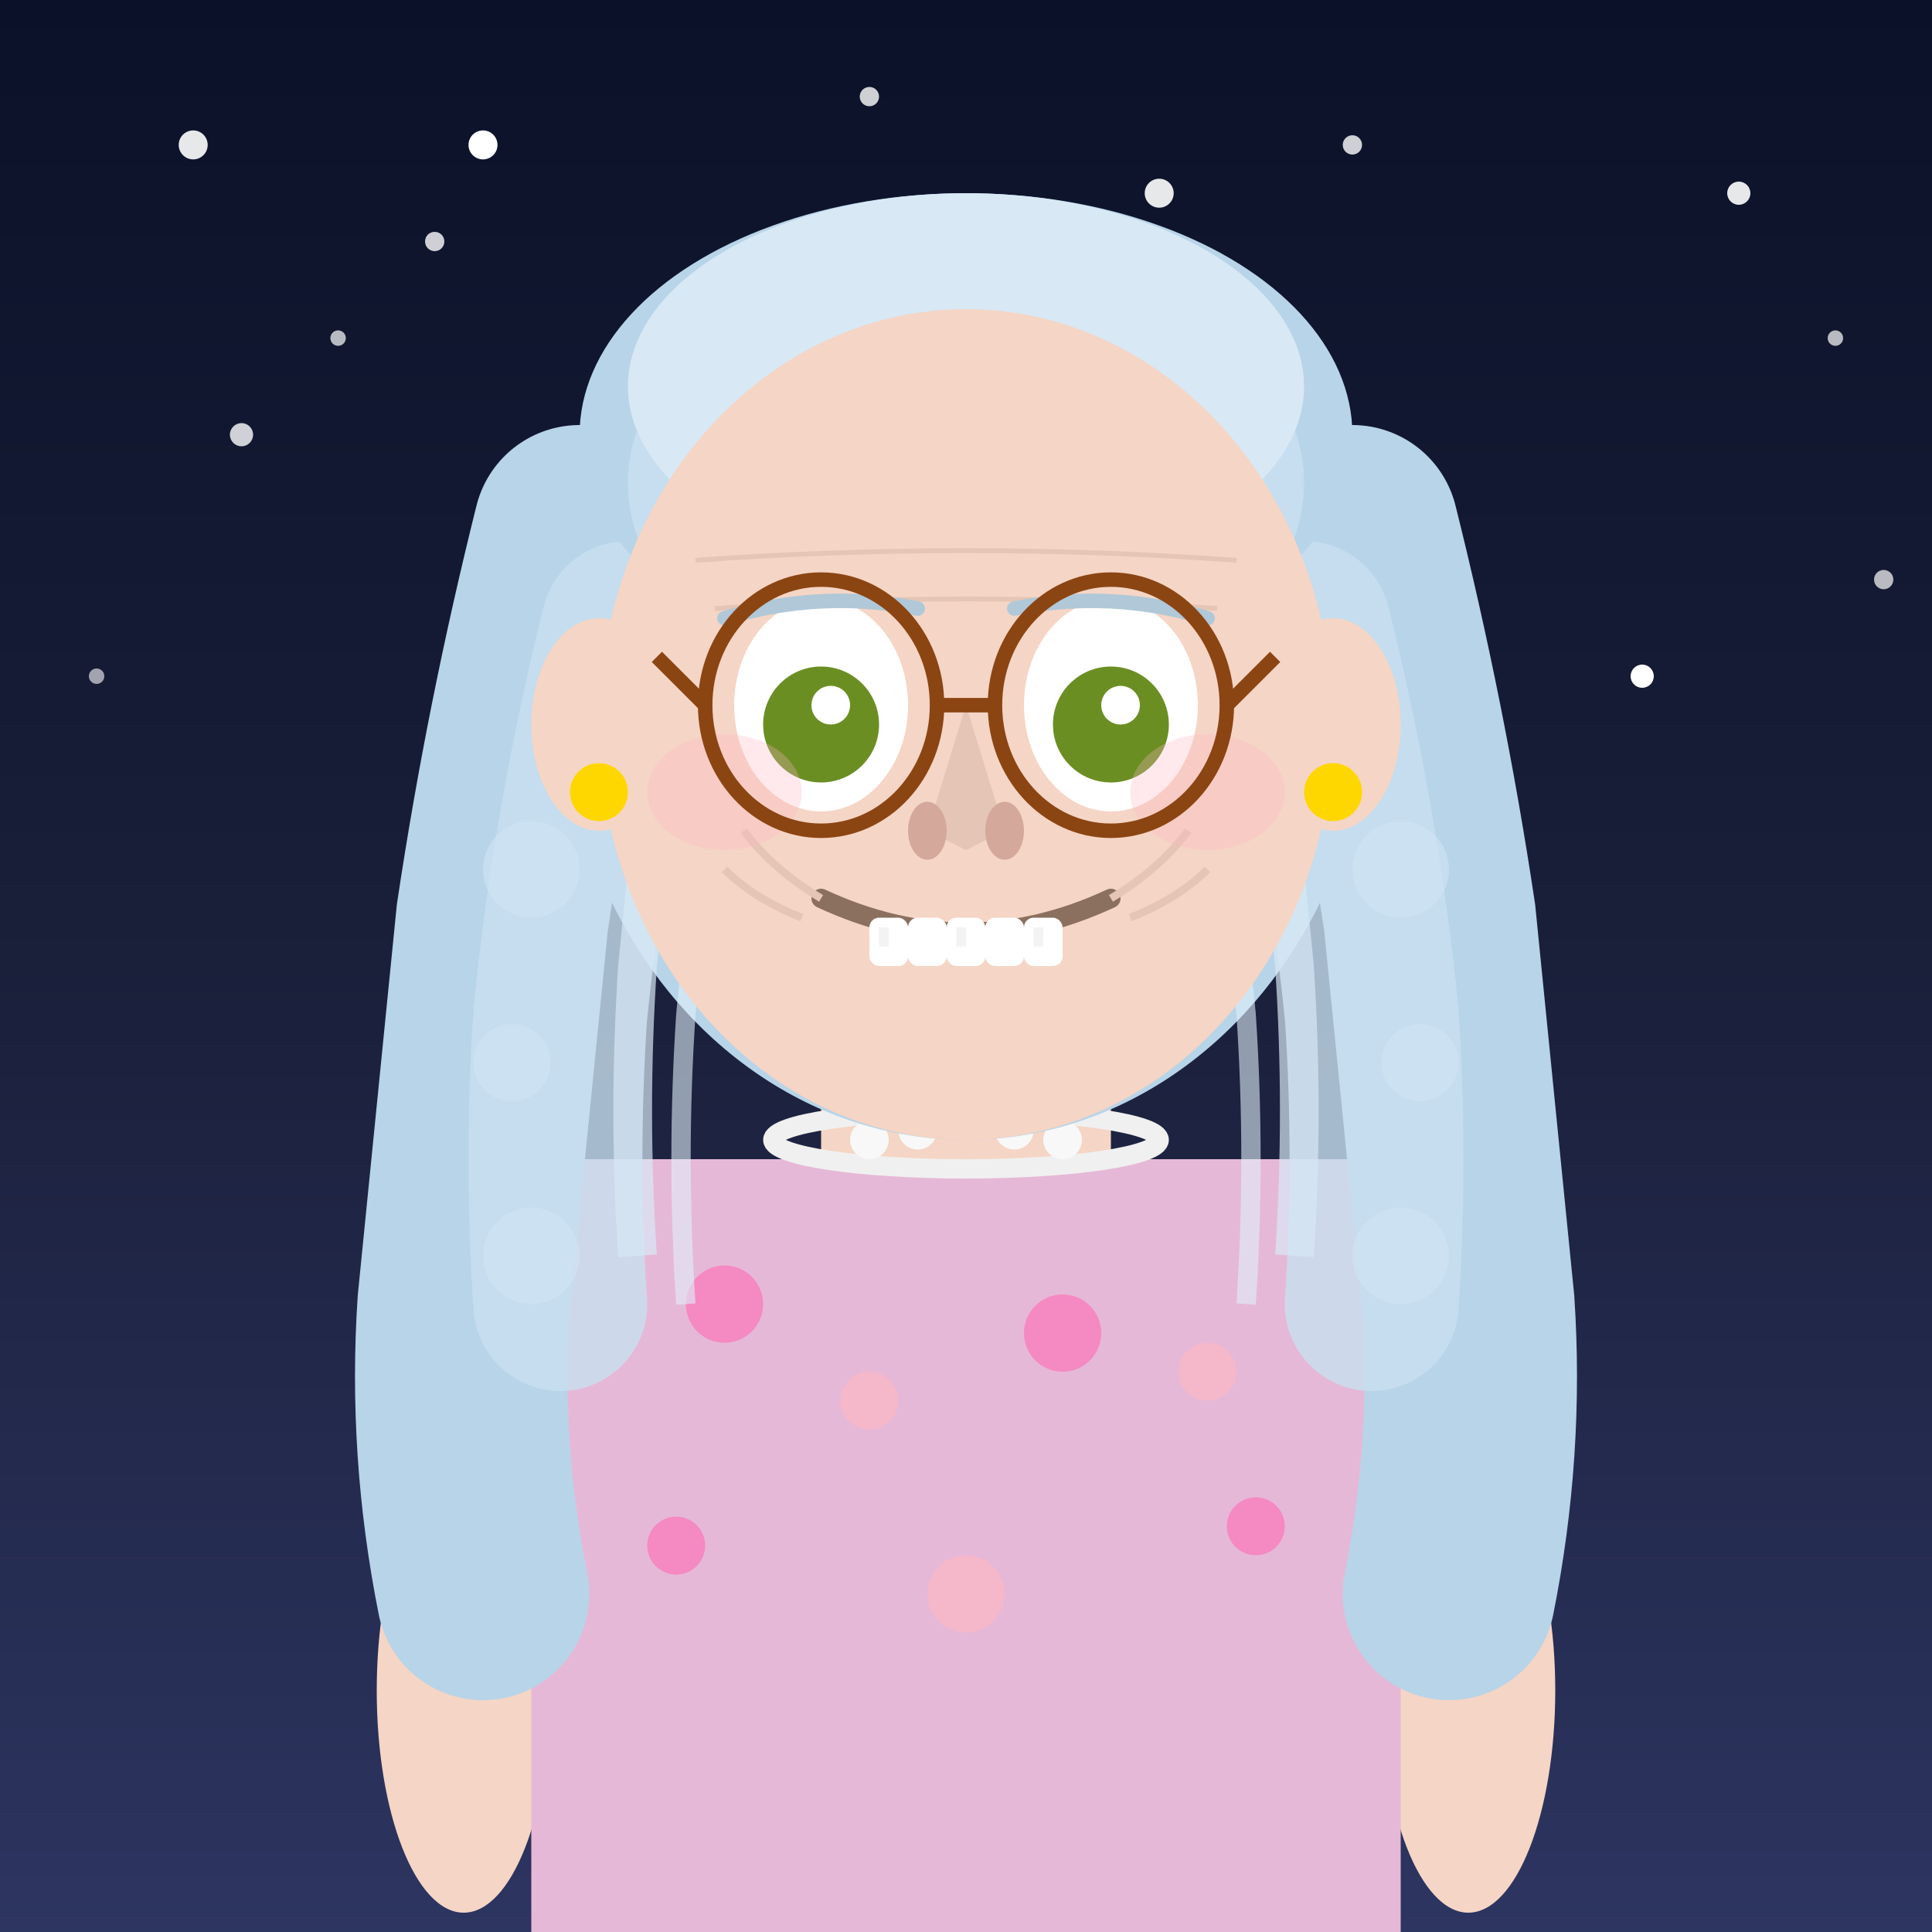 <svg xmlns="http://www.w3.org/2000/svg" viewBox="0 0 200 200" width="200" height="200">
  <rect x="0" y="0" width="200" height="200" fill="#333333" stroke="none"/>
  <!-- Night sky background with gradient -->
  <defs>
    <linearGradient id="nightSky" x1="0%" y1="0%" x2="0%" y2="100%">
      <stop offset="0%" style="stop-color:#0a1128;stop-opacity:1" />
      <stop offset="50%" style="stop-color:#1a1f3a;stop-opacity:1" />
      <stop offset="100%" style="stop-color:#2d3561;stop-opacity:1" />
    </linearGradient>
  </defs>
  
  <rect width="200" height="200" fill="url(#nightSky)"/>
  
  <!-- Stars -->
  <circle cx="20" cy="15" r="1.5" fill="white" opacity="0.9"/>
  <circle cx="45" cy="25" r="1" fill="white" opacity="0.8"/>
  <circle cx="35" cy="35" r="0.8" fill="white" opacity="0.7"/>
  <circle cx="180" cy="20" r="1.2" fill="white" opacity="0.9"/>
  <circle cx="190" cy="35" r="0.8" fill="white" opacity="0.7"/>
  <circle cx="90" cy="10" r="1" fill="white" opacity="0.8"/>
  <circle cx="120" cy="20" r="1.5" fill="white" opacity="0.9"/>
  <circle cx="70" cy="30" r="0.8" fill="white" opacity="0.7"/>
  <circle cx="140" cy="15" r="1" fill="white" opacity="0.8"/>
  <circle cx="25" cy="45" r="1.2" fill="white" opacity="0.8"/>
  <circle cx="195" cy="60" r="1" fill="white" opacity="0.7"/>
  <circle cx="10" cy="70" r="0.8" fill="white" opacity="0.6"/>
  
  <!-- Twinkling stars (larger) -->
  <circle cx="50" cy="15" r="1.5" fill="white" opacity="1">
    <animate attributeName="opacity" values="1;0.3;1" dur="2s" repeatCount="indefinite"/>
  </circle>
  <circle cx="170" cy="70" r="1.2" fill="white" opacity="1">
    <animate attributeName="opacity" values="0.3;1;0.3" dur="3s" repeatCount="indefinite"/>
  </circle>
  <circle cx="100" cy="25" r="1" fill="white" opacity="1">
    <animate attributeName="opacity" values="1;0.5;1" dur="2.5s" repeatCount="indefinite"/>
  </circle>
  
  <!-- Arms -->
  <!-- Left arm -->
  <ellipse cx="50" cy="145" rx="11" ry="25" fill="#f5d5c5"/>
  <ellipse cx="48" cy="175" rx="9" ry="23" fill="#f5d5c5"/>
  <!-- Arm shading -->
  <path d="M 43 140 Q 50 145 57 140" stroke="#e5c5b5" stroke-width="0.8" fill="none"/>
  <!-- Age spots on arm -->
  <circle cx="48" cy="150" r="1.5" fill="#d4a89a" opacity="0.4"/>
  <circle cx="52" cy="165" r="1" fill="#d4a89a" opacity="0.4"/>
  
  <!-- Right arm -->
  <ellipse cx="150" cy="145" rx="11" ry="25" fill="#f5d5c5"/>
  <ellipse cx="152" cy="175" rx="9" ry="23" fill="#f5d5c5"/>
  <!-- Arm shading -->
  <path d="M 143 140 Q 150 145 157 140" stroke="#e5c5b5" stroke-width="0.8" fill="none"/>
  <!-- Age spots on arm -->
  <circle cx="152" cy="150" r="1.5" fill="#d4a89a" opacity="0.4"/>
  <circle cx="148" cy="165" r="1" fill="#d4a89a" opacity="0.4"/>
  
  <!-- Floral blouse -->
  <path d="M 60 120 L 55 140 L 55 200 L 145 200 L 145 140 L 140 120 Z" fill="#E6B8D7"/>
  <rect x="60" y="120" width="80" height="30" fill="#E6B8D7"/>
  
  <!-- Floral pattern on blouse -->
  <circle cx="75" cy="135" r="4" fill="#FF69B4" opacity="0.6"/>
  <circle cx="90" cy="145" r="3" fill="#FFB6C1" opacity="0.6"/>
  <circle cx="110" cy="138" r="4" fill="#FF69B4" opacity="0.6"/>
  <circle cx="125" cy="142" r="3" fill="#FFB6C1" opacity="0.6"/>
  <circle cx="70" cy="160" r="3" fill="#FF69B4" opacity="0.6"/>
  <circle cx="100" cy="165" r="4" fill="#FFB6C1" opacity="0.6"/>
  <circle cx="130" cy="158" r="3" fill="#FF69B4" opacity="0.6"/>
  
  <!-- Neck -->
  <rect x="85" y="100" width="30" height="20" fill="#f5d5c5"/>
  
  <!-- Pearl necklace -->
  <ellipse cx="100" cy="118" rx="20" ry="3" fill="none" stroke="#f0f0f0" stroke-width="2"/>
  <circle cx="90" cy="118" r="2" fill="#f8f8f8"/>
  <circle cx="95" cy="117" r="2" fill="#f8f8f8"/>
  <circle cx="100" cy="116" r="2" fill="#f8f8f8"/>
  <circle cx="105" cy="117" r="2" fill="#f8f8f8"/>
  <circle cx="110" cy="118" r="2" fill="#f8f8f8"/>
  
  <!-- Soft blue/silver hair - longer wavy style -->
  <!-- Hair behind head -->
  <ellipse cx="100" cy="70" rx="42" ry="48" fill="#b8d4e8"/>
  
  <!-- Long flowing hair on sides -->
  <path d="M 60 55 Q 55 75 52 95 Q 50 115 48 135 Q 47 150 50 165" stroke="#b8d4e8" stroke-width="22" fill="none" stroke-linecap="round"/>
  <path d="M 140 55 Q 145 75 148 95 Q 150 115 152 135 Q 153 150 150 165" stroke="#b8d4e8" stroke-width="22" fill="none" stroke-linecap="round"/>
  
  <!-- Hair volume and waves with lighter blue -->
  <path d="M 65 65 Q 60 85 58 105 Q 57 120 58 135" stroke="#c8dff0" stroke-width="18" fill="none" stroke-linecap="round" opacity="0.8"/>
  <path d="M 135 65 Q 140 85 142 105 Q 143 120 142 135" stroke="#c8dff0" stroke-width="18" fill="none" stroke-linecap="round" opacity="0.8"/>
  
  <!-- Hair highlights for dimension -->
  <path d="M 70 60 Q 68 80 66 100 Q 65 115 66 130" stroke="#d8e8f5" stroke-width="4" fill="none" opacity="0.7"/>
  <path d="M 130 60 Q 132 80 134 100 Q 135 115 134 130" stroke="#d8e8f5" stroke-width="4" fill="none" opacity="0.7"/>
  <path d="M 75 65 Q 73 85 71 105 Q 70 120 71 135" stroke="#e0f0fa" stroke-width="2" fill="none" opacity="0.6"/>
  <path d="M 125 65 Q 127 85 129 105 Q 130 120 129 135" stroke="#e0f0fa" stroke-width="2" fill="none" opacity="0.6"/>
  
  <!-- Top of head hair -->
  <ellipse cx="100" cy="45" rx="40" ry="25" fill="#b8d4e8"/>
  <ellipse cx="85" cy="50" rx="20" ry="18" fill="#c8dff0" opacity="0.9"/>
  <ellipse cx="115" cy="50" rx="20" ry="18" fill="#c8dff0" opacity="0.9"/>
  <ellipse cx="100" cy="40" rx="35" ry="20" fill="#d8e8f5"/>
  
  <!-- Hair curls texture with blue tones -->
  <circle cx="80" cy="48" r="6" fill="#d0e5f5" opacity="0.8"/>
  <circle cx="90" cy="42" r="5" fill="#d0e5f5" opacity="0.8"/>
  <circle cx="100" cy="38" r="6" fill="#e0f0fa" opacity="0.8"/>
  <circle cx="110" cy="42" r="5" fill="#d0e5f5" opacity="0.8"/>
  <circle cx="120" cy="48" r="6" fill="#d0e5f5" opacity="0.8"/>
  
  <!-- Wavy texture in longer hair -->
  <circle cx="55" cy="90" r="5" fill="#d0e5f5" opacity="0.6"/>
  <circle cx="53" cy="110" r="4" fill="#d0e5f5" opacity="0.6"/>
  <circle cx="55" cy="130" r="5" fill="#d0e5f5" opacity="0.6"/>
  <circle cx="145" cy="90" r="5" fill="#d0e5f5" opacity="0.6"/>
  <circle cx="147" cy="110" r="4" fill="#d0e5f5" opacity="0.6"/>
  <circle cx="145" cy="130" r="5" fill="#d0e5f5" opacity="0.6"/>
  
  <!-- Blue hair highlights -->
  <ellipse cx="95" cy="45" rx="8" ry="5" fill="#a8c8e0" opacity="0.5"/>
  <ellipse cx="105" cy="45" rx="8" ry="5" fill="#a8c8e0" opacity="0.5"/>
  
  <!-- Head (drawn after hair so face is visible) -->
  <ellipse cx="100" cy="75" rx="38" ry="43" fill="#f5d5c5"/>
  
  <!-- Ears with earrings -->
  <ellipse cx="62" cy="75" rx="7" ry="11" fill="#f5d5c5"/>
  <ellipse cx="138" cy="75" rx="7" ry="11" fill="#f5d5c5"/>
  <circle cx="62" cy="82" r="3" fill="#FFD700"/>
  <circle cx="138" cy="82" r="3" fill="#FFD700"/>
  
  <!-- Gentle wrinkles -->
  <path d="M 72 58 Q 100 56 128 58" stroke="#e5c5b5" stroke-width="0.5" fill="none"/>
  <path d="M 74 63 Q 100 61 126 63" stroke="#e5c5b5" stroke-width="0.5" fill="none"/>
  
  <!-- Eyes - kind and bright -->
  <ellipse cx="85" cy="73" rx="9" ry="11" fill="white"/>
  <ellipse cx="115" cy="73" rx="9" ry="11" fill="white"/>
  <circle cx="85" cy="75" r="6" fill="#6B8E23"/>
  <circle cx="115" cy="75" r="6" fill="#6B8E23"/>
  <circle cx="86" cy="73" r="2" fill="white"/>
  <circle cx="116" cy="73" r="2" fill="white"/>
  
  <!-- Eyebrows - thin and arched with blue tint -->
  <path d="M 75 64 Q 85 61 95 63" stroke="#b0c8d8" stroke-width="1.5" fill="none" stroke-linecap="round"/>
  <path d="M 105 63 Q 115 61 125 64" stroke="#b0c8d8" stroke-width="1.5" fill="none" stroke-linecap="round"/>
  
  <!-- Nose - delicate -->
  <path d="M 100 73 L 96 86 L 100 88 L 104 86 Z" fill="#e5c5b5"/>
  <ellipse cx="96" cy="86" rx="2" ry="3" fill="#d4a89a"/>
  <ellipse cx="104" cy="86" rx="2" ry="3" fill="#d4a89a"/>
  
  <!-- Smile with NICE TEETH -->
  <path d="M 85 93 Q 100 100 115 93" stroke="#8b6f5f" stroke-width="2" fill="none" stroke-linecap="round"/>
  <!-- Upper teeth -->
  <rect x="90" y="95" width="4" height="5" fill="white" rx="1"/>
  <rect x="94" y="95" width="4" height="5" fill="white" rx="1"/>
  <rect x="98" y="95" width="4" height="5" fill="white" rx="1"/>
  <rect x="102" y="95" width="4" height="5" fill="white" rx="1"/>
  <rect x="106" y="95" width="4" height="5" fill="white" rx="1"/>
  <!-- Tooth shine -->
  <rect x="91" y="96" width="1" height="2" fill="#f0f0f0" opacity="0.8"/>
  <rect x="99" y="96" width="1" height="2" fill="#f0f0f0" opacity="0.8"/>
  <rect x="107" y="96" width="1" height="2" fill="#f0f0f0" opacity="0.8"/>
  
  <!-- Smile lines (crow's feet) -->
  <path d="M 115 93 Q 120 90 123 86" stroke="#e5c5b5" stroke-width="0.8" fill="none"/>
  <path d="M 117 95 Q 122 93 125 90" stroke="#e5c5b5" stroke-width="0.8" fill="none"/>
  <path d="M 85 93 Q 80 90 77 86" stroke="#e5c5b5" stroke-width="0.8" fill="none"/>
  <path d="M 83 95 Q 78 93 75 90" stroke="#e5c5b5" stroke-width="0.8" fill="none"/>
  
  <!-- Rosy cheeks -->
  <ellipse cx="75" cy="82" rx="8" ry="6" fill="#FFB6C1" opacity="0.3"/>
  <ellipse cx="125" cy="82" rx="8" ry="6" fill="#FFB6C1" opacity="0.3"/>
  
  <!-- Glasses (optional - stylish reading glasses) -->
  <ellipse cx="85" cy="73" rx="12" ry="13" fill="none" stroke="#8B4513" stroke-width="1.5"/>
  <ellipse cx="115" cy="73" rx="12" ry="13" fill="none" stroke="#8B4513" stroke-width="1.5"/>
  <line x1="97" y1="73" x2="103" y2="73" stroke="#8B4513" stroke-width="1.5"/>
  <path d="M 73 73 Q 70 70 68 68" stroke="#8B4513" stroke-width="1.5" fill="none"/>
  <path d="M 127 73 Q 130 70 132 68" stroke="#8B4513" stroke-width="1.5" fill="none"/>
</svg>
